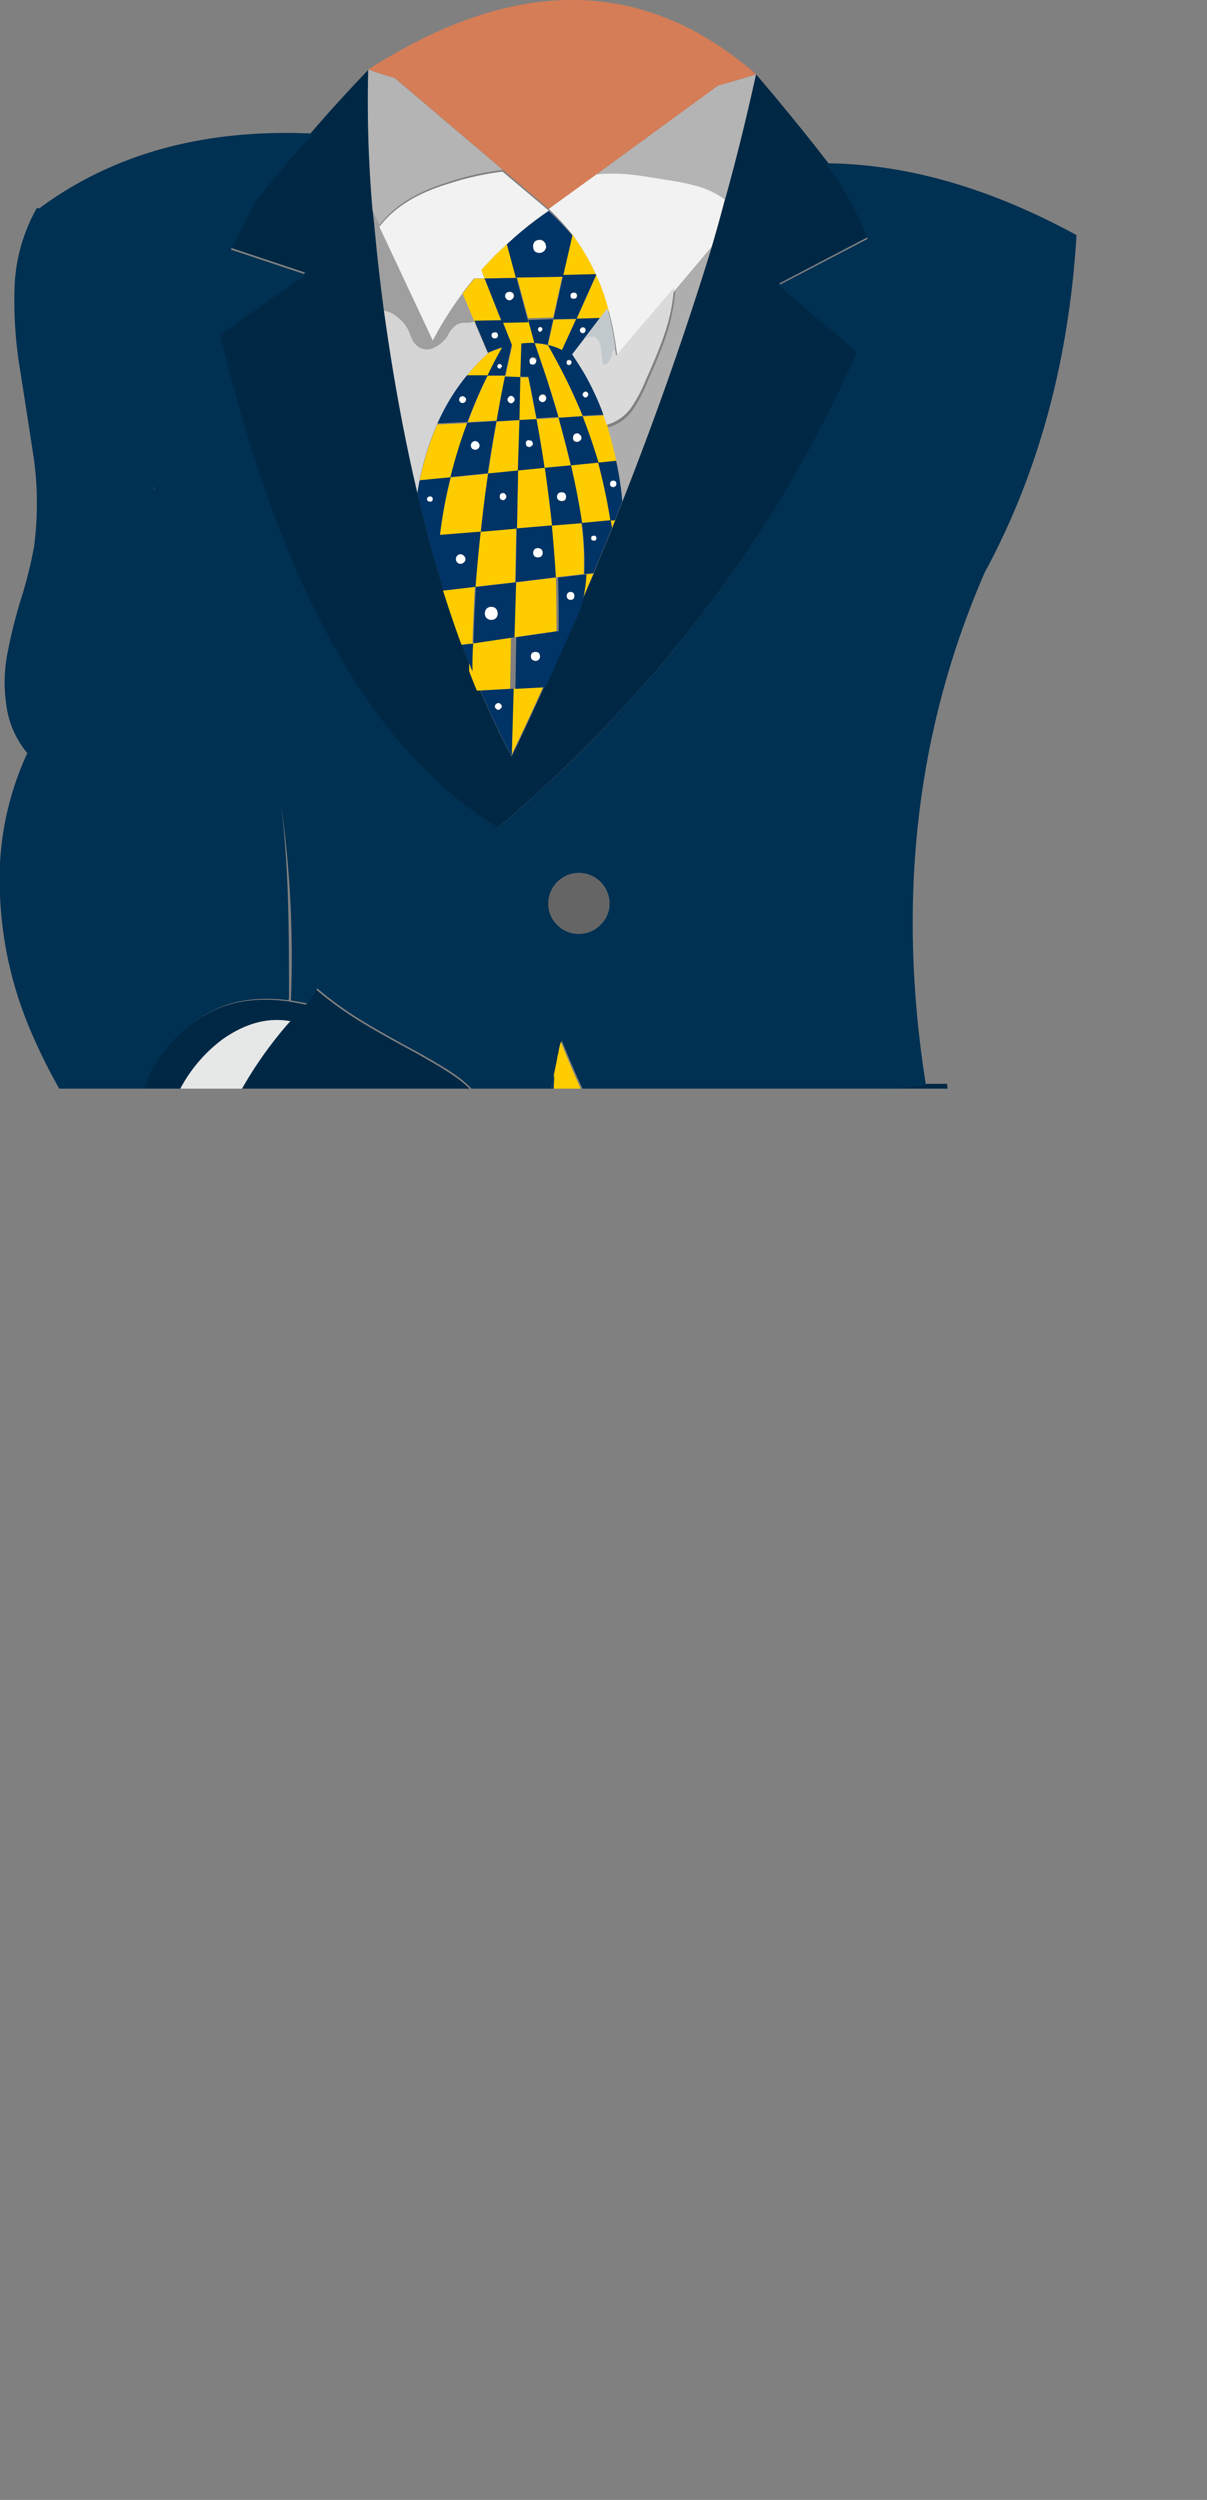 <svg xmlns="http://www.w3.org/2000/svg" xmlns:xlink="http://www.w3.org/1999/xlink" viewBox="0 0 197 407.7"><rect x="0" y="0" width="197" height="407.7" fill="#808080" stroke="none"/><defs><style>.cls-1{fill:none;}.cls-2{clip-path:url(#clip-path);}.cls-3{fill:#002845;}.cls-4{fill:#e6e8e8;}.cls-5{fill:#003052;}.cls-6{fill:#656565;}.cls-7{fill:#363636;}.cls-8{fill:#1d1d1d;}.cls-9{fill:#fc0;}.cls-10{fill:#036;}.cls-11{fill:#fff;}.cls-12{fill:#c2c9cc;}.cls-13{fill:#d4d4d4;}.cls-14{fill:#9f9f9f;}.cls-15{fill:#b4b4b4;}.cls-16{fill:#f2f2f2;}.cls-17{fill:#aeaeae;}.cls-18{fill:#dadada;}.cls-19{fill:#d47d57;}.cls-20{fill:#544a44;}.cls-21{fill:#1e1e1e;}.cls-22{fill:#0f0f0f;}.cls-23{fill:#1a1919;}.cls-24{fill:#322d2a;}.cls-25{fill:#0b0a0a;}.cls-26{fill:#34302a;}.cls-27{fill:#282828;}</style><clipPath id="clip-path" transform="translate(-74.44 -50.46)"><rect class="cls-1" width="306" height="228"/></clipPath></defs><title>slide3_personaje1</title><g id="Capa_2" data-name="Capa 2"><g id="PERSONAJE"><g class="cls-2"><g id="Layer0_0_FILL" data-name="Layer0 0 FILL"><path class="cls-3" d="M121.76,213.8l-.4-.05q-7.67-1-13,2a23.56,23.56,0,0,0-9.56,9.65,23,23,0,0,0-2.51,9.39,28.83,28.83,0,0,0,.09,3.92,23.38,23.38,0,0,0,4.1,11.42c.32.32.66.67,1,1q1.89,2,4,4a26.21,26.21,0,0,0,.48,7.76,14.45,14.45,0,0,0,4.54,8.2,14.23,14.23,0,0,0,4.28,2.33,28.57,28.57,0,0,0,5,1.41,72,72,0,0,1,9.87,2.34s0-.06.09-.09a80.59,80.59,0,0,0,17.46-24.24q5.81-13,6.17-22a17.19,17.19,0,0,0-4.81-4.89q-1.8-1.28-6.21-3.75-5.73-3.09-8.47-4.76a58.87,58.87,0,0,1-7.49-5.29,3.25,3.25,0,0,0-.35-.31,13.74,13.74,0,0,1-1.68,2.47q-1.35-.3-2.64-.48M112.33,231a64.66,64.66,0,0,0-6.61,21.81,21.89,21.89,0,0,1-3.84-8.28,23.84,23.84,0,0,1-.4-9.21,22.91,22.91,0,0,1,3.13-8.6,24.06,24.06,0,0,1,6.13-6.74q5.55-3.94,10.93-3l.18,0-.22.22a65.47,65.47,0,0,0-9.3,13.8m116.87-3.78h-3.53L200.11,230v9.82L231,238.76Q229.73,233,229,227.21M209.82,77.34a4.65,4.65,0,0,0-.48-.66q-5.07-6.57-11.51-14.11Q195.37,73.73,192.77,83q-1.07,4.09-2.16,7.76-6.27,20.4-14.55,41.43c-.41,1-.81,2-1.19,3.13a8.65,8.65,0,0,0-.53,1.32q-1.54,3.66-3,7.36-1.28,3-2.51,5.91c-.47,1.09-1,2.16-1.46,3.22q-1.19,2.73-2.42,5.5c-.59,1.3-1.18,2.61-1.76,3.93q-2.47,5.51-5.12,11l-.13.26q-2.68-5-5.11-10.71c-.44-1-.87-2.09-1.28-3.17-.59-1.44-1.15-2.88-1.67-4.32q-1.59-4.32-3-8.82c-.38-1.26-.77-2.57-1.15-3.92q-.75-2.48-1.41-5c-.59-2.3-1.16-4.63-1.72-7q-3.26-13.75-5.46-29.75-.89-6.52-1.54-13.4c-.09-1-.2-1.94-.31-2.91a204,204,0,0,1-.71-23q-4.8,5-9.12,10-4.94,5.46-9.3,10.84l-4.19,8.16,12.3,4.1-14.11,9.82q14.64,61.49,44.87,80.31c.24.15.46.29.66.44q39.45-33.63,58.8-77.88L201.62,96.69l14.59-7.63a48.32,48.32,0,0,0-6.39-11.72M197.46,62.41l0,0h0Z" transform="translate(-74.44 -50.46)"/><path class="cls-4" d="M105.72,252.8A64.66,64.66,0,0,1,112.33,231a65.47,65.47,0,0,1,9.3-13.8l.22-.22-.18,0q-5.39-.9-10.93,3a24.06,24.06,0,0,0-6.13,6.74,22.91,22.91,0,0,0-3.13,8.6,23.84,23.84,0,0,0,.4,9.21A21.89,21.89,0,0,0,105.72,252.8Z" transform="translate(-74.44 -50.46)"/><path class="cls-5" d="M209.2,77.09a6.42,6.42,0,0,1,.48.65,48.34,48.34,0,0,1,6.37,11.68L201.51,97l12.78,10.88Q195,152,155.72,185.48c-.2-.15-.42-.29-.65-.44q-30.12-18.75-44.7-80l14-9.79-12.25-4.08,4.17-8.12q4.35-5.36,9.27-10.8Q99.14,71,81,84.33a.14.14,0,0,1,0,.09l-.57,0a28.36,28.36,0,0,0-3.6,12.56,68.49,68.49,0,0,0,.92,14q.75,4.74,2.24,14.44A54,54,0,0,1,80,139.6a70,70,0,0,1-2.11,8.48,81,81,0,0,0-2.15,8.51,25,25,0,0,0-.27,8.83,15.24,15.24,0,0,0,3.43,7.86,48.73,48.73,0,0,0-4.48,22.56,62.46,62.46,0,0,0,5.05,22.79,89.53,89.53,0,0,0,11.76,20,139.27,139.27,0,0,0,9.53,11.19,23.38,23.38,0,0,1-4.08-11.37,28.65,28.65,0,0,1-.09-3.91,23.2,23.2,0,0,1,2.5-9.35,23.51,23.51,0,0,1,9.53-9.61q5.27-2.94,12.91-2l.08-.39v-1.58q0-10.32-.21-15.68-.3-7.89-1.1-14.4a178.24,178.24,0,0,1,1.62,32.1q1.29.18,2.64.48a14,14,0,0,0,1.66-2.46,3.31,3.31,0,0,1,.36.31,59,59,0,0,0,7.46,5.27q2.71,1.66,8.43,4.74,4.4,2.46,6.19,3.73a17,17,0,0,1,4.78,4.87q-.34,9-6.14,21.95A80.15,80.15,0,0,1,130,276.71q-.09,0-.09.09a72.22,72.22,0,0,0-9.83-2.33,29.5,29.5,0,0,1-5-1.4q-1,9.66,10.62,10.62h.53a20.15,20.15,0,0,0,12.29-3.38q8.82-5.69,15.76-20.9c.73-1.66,1.48-3.42,2.24-5.26q1.36-3.53,2.68-7.42a5.33,5.33,0,0,0,.17-.66q.8-2.35,1.54-4.88c.15-.5.29-1,.44-1.53q1.89-6.63,3.64-14.18c0-.09.06-.19.09-.31l.44-2.15a4.59,4.59,0,0,1,.18-.88,4.79,4.79,0,0,1,.08-.48c.09-.5.21-1,.35-1.5q1.8,4.49,3.87,8.92c.91,1.9,1.84,3.8,2.81,5.7,1.12,2.17,2.28,4.3,3.47,6.41l1.23,2.07q1.48,2.53,3,5a.14.14,0,0,0,.05.09,196,196,0,0,0,29.59,36.35,76.78,76.78,0,0,0,8.08,2.2q18.27,3.93,30-3.95a148.74,148.74,0,0,1-17.39-44L200.11,240v-9.79l25.46-2.76q-7.2-45.09,9.57-83.59,13.17-24.33,15-55.06Q228.87,77.22,209.2,77.09M168.92,192.82a5,5,0,0,1,5,5,4.68,4.68,0,0,1-1.5,3.48,4.74,4.74,0,0,1-3.48,1.45,4.81,4.81,0,0,1-3.53-1.45,4.74,4.74,0,0,1-1.45-3.48,5,5,0,0,1,5-5m-68.36-61.36L99.37,130v-.09C99.78,130.44,100.17,131,100.56,131.46Z" transform="translate(-74.44 -50.46)"/><path class="cls-6" d="M172.4,194.27a4.74,4.74,0,0,0-3.48-1.45,5,5,0,0,0-5,5,4.74,4.74,0,0,0,1.45,3.48,4.81,4.81,0,0,0,3.53,1.45,4.74,4.74,0,0,0,3.48-1.45,4.68,4.68,0,0,0,1.5-3.48A4.74,4.74,0,0,0,172.4,194.27Z" transform="translate(-74.44 -50.46)"/><path class="cls-7" d="M168,261.44l-5.55,5.64-8.24-7.36q-7,15.27-15.83,21Q141,295,157.06,336.9q1.45,3.92,3.09,8.07a267.32,267.32,0,0,1,14,54.69q12.3.79,11.68,7.06-2.25-4.64-10.89-5.51l-.22.08c-1,.3-1.42.72-1.27,1.28a1.66,1.66,0,0,0,.39.66q9.21,4.36,11.07,10.49a32.45,32.45,0,0,0-11.95-8.9,22.92,22.92,0,0,0-3.17,15l31.29,20.93q2.73-9-4-26.75l-5.51-35.35q-3.21-19-9.7-28.21a225,225,0,0,1-9-51.92,3.19,3.19,0,0,0-1.32-2.95,9.69,9.69,0,0,0-2.78-1.63,37.57,37.57,0,0,0-4.19-1.55,17.26,17.26,0,0,1-2.38-.75,3.72,3.72,0,0,1-1.72-1.41c.86-.05,1.69-.08,2.52-.08a31.88,31.88,0,0,1,6.83.7q11.94,2.64,18.33,15.07a109.07,109.07,0,0,0-9.74-27,132.81,132.81,0,0,0-8.72-14.54l-1.68-3m1.22,7.8,1.85.44v13l-7.93,2V282.8l6.17-1.37V269.52m11.3-20.9L176,253.24l-2,2.08a82,82,0,0,1,3.7,8.81,485.23,485.23,0,0,1,45.58,88.59,13,13,0,0,0,0,2.87,11.87,11.87,0,0,0,.66,2.64,10.6,10.6,0,0,0,1.15,2.07.67.67,0,0,0,.17.27,13.07,13.07,0,0,0,1.94,2.11,0,0,0,0,0,.05.05,122.11,122.11,0,0,1,10.18,43.81,8.1,8.1,0,0,0,2.33.7l2.43.49c.5.2.72.4.66.57a.61.61,0,0,1-.57.31c-.5.09-.87.16-1.11.22l-.44.13a.49.49,0,0,0-.31.22,1,1,0,0,0-.22,1,7.66,7.66,0,0,0,2.52,4l-.22.22c-1.3,1.36-1.88,3.4-1.77,6.13a28.09,28.09,0,0,0,.58,3.31c.26,1.41.44,2.51.53,3.3a22.93,22.93,0,0,1,14.19.88,55.35,55.35,0,0,1,5.24,3,27.59,27.59,0,0,1,6.57,5.64q-.14-3.89-4.72-9a64.08,64.08,0,0,0-10.79-5.6,21.58,21.58,0,0,1-5.73-2.86,3.79,3.79,0,0,1-1.11-1.28,1.43,1.43,0,0,1,.09-1.45,2.93,2.93,0,0,1,1.68-.67,23.85,23.85,0,0,1,9,.67l2.16-2.69q-6.34-45.31-20.72-62-7.23-28.72-16.7-57-1.35-3.71-2.65-7.4a78,78,0,0,1-8.11-2.21A196.68,196.68,0,0,1,180.56,248.62Z" transform="translate(-74.44 -50.46)"/><path d="M171.11,269.68l-1.85-.44v12.19l-6.17,1.37v1.89l7.93-2V269.52m-8.89,22.11a17.26,17.26,0,0,0,2.38.75,37.57,37.57,0,0,1,4.19,1.55,9.69,9.69,0,0,1,2.78,1.63,3.19,3.19,0,0,1,1.32,2.95q8.07.66,17.32,12a46,46,0,0,0-2-4.59q-6.39-12.42-18.33-15.07a31.88,31.88,0,0,0-6.83-.7c-.83,0-1.66,0-2.52.08A3.72,3.72,0,0,0,162.13,291.63Z" transform="translate(-74.44 -50.46)"/><path class="cls-8" d="M138.33,280.7A20.31,20.31,0,0,1,126,284.1a342.46,342.46,0,0,1,26.62,54.47A301.72,301.72,0,0,1,169.36,403q-7.76,9.34-5.33,20.58l5.73-3.74a22.92,22.92,0,0,1,3.17-15,32.45,32.45,0,0,1,11.95,8.9q-1.86-6.12-11.07-10.49a1.66,1.66,0,0,1-.39-.66c-.15-.56.28-1,1.27-1.28l.22-.08q8.64.87,10.89,5.51.62-6.27-11.68-7.06a267.32,267.32,0,0,0-14-54.69q-1.64-4.16-3.09-8.07Q141,295,138.33,280.7m35.33-25.38-2.51,2.55-3.52,3.57,1.67,3A134.51,134.51,0,0,1,178,278.94a109.48,109.48,0,0,1,9.74,27,48.44,48.44,0,0,1,2,4.59q11.67,14.28,25.29,45.53v.09q1.07,2.33,2.12,4.85c.38.94.78,1.89,1.19,2.86.26.62.53,1.25.79,1.9q9.88,24.15,8.95,54.21a39.83,39.83,0,0,0-3.35,8.72c-1.14,4.74-.81,8.78,1,12.13l15.55-13.62a.41.41,0,0,1,.18-.05c-.09-.79-.26-1.89-.53-3.3a29.77,29.77,0,0,1-.57-3.31q-.18-4.1,1.76-6.13l.22-.22a7.63,7.63,0,0,1-2.51-4,1,1,0,0,1,.22-1c0-.08.13-.16.31-.22l.44-.13c.23-.06.6-.13,1.1-.22a.59.59,0,0,0,.57-.31c.06-.17-.16-.37-.66-.57l-2.42-.49a8.18,8.18,0,0,1-2.34-.7A121.9,121.9,0,0,0,227,362.73v0a12.59,12.59,0,0,1-2-2.14.71.71,0,0,1-.18-.27,10.55,10.55,0,0,1-1.14-2.07,11.37,11.37,0,0,1-.67-2.64,13.68,13.68,0,0,1,0-2.87,484.58,484.58,0,0,0-45.57-88.59A82,82,0,0,0,173.66,255.32Z" transform="translate(-74.44 -50.46)"/><path class="cls-9" d="M171.26,253.55l-.49-8.77-7.05,1.32-.49,7.94,8-.49m.22,4.32,2.51-2.55,2-2.08-4.76.31.22,4.32m-15.08-3.44q-1.14,2.79-2.24,5.29l8.24,7.36.83-13-6.83.39m7.89-18-2.07.35c-.32,1.06-.65,2.1-1,3.13-.15.52-.29,1-.44,1.54q-.75,2.53-1.54,4.89c-.05.23-.11.45-.18.67l4.63-.89.57-9.69m1.77-16.09a13.61,13.61,0,0,0-.36,1.5q0,.23-.09.48a5.58,5.58,0,0,0-.17.89l-.44,2.15a3.09,3.09,0,0,1-.09.31l-.62,10.76,6-1-.36-6.12q-2.07-4.46-3.87-9m11.41,23.18-1.23-2.07q-1.8-3.18-3.49-6.43l-2.46.39.48,9.39,6.7-1.28m-14.32-81-4.94.26-.31,11,.13-.26q2.66-5.52,5.12-11m-11.92-7.14c-.09,1.5-.13,3-.13,4.54.41,1.08.83,2.14,1.28,3.17l5.42-.31.13-8.42-6.7,1m.81-9.21-5.2.61q1.41,4.5,3,8.82l1.8-.22q.13-4.64.4-9.21m13.13-1.55,4.63-.53a49.5,49.5,0,0,0-.39-8.33l-4.9.4q.41,4.41.66,8.46m-6.56.8.17-8.77-5.9.52q-.49,4.5-.84,9l6.57-.75M171.3,144l-1.5.13a23.83,23.83,0,0,1-1,5.78q1.23-3,2.51-5.91m-6.13.66-6.56.8-.27,8.94,6.92-1q0-4.14-.09-8.73m9.7-9.34-.75,0c.06.41.13.84.22,1.28a8.65,8.65,0,0,1,.53-1.32m-2.78-9.39-4.49.44q1.18,5.16,1.81,9.43l4.71-.44c-.53-3.17-1.2-6.31-2-9.43m-8.77.84-4.36.44-.18,9.48,5.73-.49q-.48-4.55-1.19-9.43M162,118.81c.5,2.74.94,5.38,1.32,7.94l4.28-.4c-.59-2.44-1.27-5-2-7.76l-3.57.22M160.68,112l-1.32,0-.14,7,2.78-.14q-.62-3.34-1.32-6.78m12.3,6.12-3.49.18c1,2.5,1.84,5,2.6,7.58l3-.31q-.62-2.86-1.41-5.46c-.24-.68-.46-1.34-.66-2m-18.91,9.52-6.09.62a74.49,74.49,0,0,0-1.76,9.43l6.66-.53q.48-4.75,1.19-9.52m1.41-8.5q-.79,4.27-1.41,8.5l4.89-.48.26-8.24-3.74.22m-9.7.48a43.57,43.57,0,0,0-2.86,9.13l5.06-.49a79.49,79.49,0,0,1,2.74-8.86l-4.94.22m5-7.92,3.24,0q1.1-2.34,2.42-4.63a20.35,20.35,0,0,0-2.33.88,34.3,34.3,0,0,0-3.53,3.7m6.38,0-2.94,0a74.89,74.89,0,0,0-3.26,7.58l4.76-.27q.61-3.61,1.36-7.27m-3.45-15.87h-1.57a31.85,31.85,0,0,0-2,2.56l2,4.76,4.5-.09-2.87-7.23M153,94.5l.53,1.36,5.2-.08-1.49-5.56A45.1,45.1,0,0,0,153,94.5m19.88,7.87,1-1.27a33.33,33.33,0,0,0-2.07-5.87l-3.26,7.28,4.36-.14m-9,4.41a11.25,11.25,0,0,0-2.16-.31c.64,1.91,1.28,3.78,1.89,5.6.74,2.23,1.41,4.41,2,6.52l3.92-.26q-1.28-3.09-2.82-6.21c-.91-1.8-1.86-3.57-2.86-5.34m.92-4.19-.92,4.19a10.35,10.35,0,0,1,2.33.84l2.34-5.11-3.75.08m-5.2,4a12.54,12.54,0,0,1,2.12-.09l-1-3.74-4.27.09,1.59,4c-.39,1.7-.75,3.39-1.11,5.06l2.52.09.17-5.42M166.61,95l-7.92.13,1.94,7.23,4.1-.13L166.32,95m5.42.25a35.54,35.54,0,0,0-3.88-6.56l-1.54,6.7Z" transform="translate(-74.44 -50.46)"/><path class="cls-10" d="M171.48,257.87l-.22-4.32-8,.49-.83,13,5.55-5.64,3.53-3.57m-7.76-11.77-4.63.89q-1.32,3.91-2.69,7.44l6.83-.39.49-7.94m6.57-10.71-6,1-.57,9.69,7.05-1.32-.48-9.39m0,0,2.46-.39c-1-1.91-1.91-3.82-2.82-5.73l.36,6.12m-7.5-.52q-.25,1-.57,1.89l2.07-.35.62-10.76c-.74,3.53-1.44,6.6-2.12,9.22m17.72,13.66c-1-1.65-2-3.32-3-5l-6.7,1.28.49,8.77,4.76-.31,4.54-4.62a.14.14,0,0,1-.05-.09m-22.3-85.73-5.42.31q2.42,5.69,5.11,10.71l.31-11m-2.47,3.44a.39.39,0,0,1-.35-.22.36.36,0,0,1-.18-.35.62.62,0,0,1,.53-.53.35.35,0,0,1,.35.17.4.4,0,0,1,.22.36.34.34,0,0,1-.22.35.33.33,0,0,1-.35.22m2.87-20.8-6.57.75q-.27,4.58-.4,9.21l6.7-1,.27-8.94m-3,5.11a1,1,0,0,1-.26.7,1,1,0,0,1-.75.31,1.07,1.07,0,0,1-.8-.31,1,1,0,0,1-.26-.7,1.19,1.19,0,0,1,.26-.79,1.07,1.07,0,0,1,.8-.31,1,1,0,0,1,.75.31,1.19,1.19,0,0,1,.26.79m-4,4.85-1.8.22c.52,1.44,1.08,2.88,1.67,4.32,0-1.53,0-3,.13-4.54m17.48-5.51a23.8,23.8,0,0,0,1-5.78l-4.63.53q.13,4.59.09,8.73l-6.92,1-.13,8.42,4.93-.26q.89-2,1.77-3.93,1.23-2.78,2.42-5.5c.5-1.06,1-2.13,1.45-3.22m-2.18-2.21a.69.69,0,0,1,.17-.48.6.6,0,0,1,.44-.18.66.66,0,0,1,.49.18.78.78,0,0,1,.13.48.8.8,0,0,1-.13.44.66.66,0,0,1-.49.18.6.6,0,0,1-.44-.18.72.72,0,0,1-.17-.44M161.25,158a.65.65,0,0,1-.18-.48.89.89,0,0,1,.18-.58,1.08,1.08,0,0,1,.57-.17.84.84,0,0,1,.53.17.89.89,0,0,1,.18.58.65.65,0,0,1-.18.48.69.69,0,0,1-.53.22.87.87,0,0,1-.57-.22m3.26-21.86-5.73.49-.17,8.77,6.56-.8q-.25-4-.66-8.46m-2.82,3.88a.83.83,0,0,1,.53-.18,1,1,0,0,1,.57.18.86.86,0,0,1,0,1.15,1,1,0,0,1-.57.17.88.88,0,0,1-.53-.17.86.86,0,0,1,0-1.15m12.65-3.44c-.09-.44-.16-.87-.22-1.28l-4.71.44a49.5,49.5,0,0,1,.39,8.33l1.5-.13q1.5-3.71,3-7.36m-3.3,1.94a.43.43,0,0,1-.09-.31.54.54,0,0,1,.09-.31.72.72,0,0,1,.35-.08c.15,0,.23,0,.26.08a.43.43,0,0,1,.14.31.34.34,0,0,1-.14.31c0,.06-.11.09-.26.09a.73.73,0,0,1-.35-.09M159,127.19l-4.89.48q-.7,4.77-1.19,9.52l5.9-.52.18-9.48m-2.07,3.88a.58.58,0,0,1,.17.44.37.37,0,0,1-.17.31.35.35,0,0,1-.35.22.68.68,0,0,1-.45-.22.62.62,0,0,1-.08-.31,1.12,1.12,0,0,1,.08-.44.72.72,0,0,1,.45-.18.36.36,0,0,1,.35.18m10.71-4.72-4.28.4q.7,4.89,1.19,9.43l4.9-.4q-.63-4.28-1.81-9.43m-2,5.69a.67.67,0,0,1-.22-.49.77.77,0,0,1,.22-.57.87.87,0,0,1,1.06,0,.88.88,0,0,1,.17.57.75.75,0,0,1-.17.49.91.91,0,0,1-1.06,0m2-5.69,4.49-.44c-.76-2.56-1.63-5.08-2.6-7.58l-3.92.26c.76,2.74,1.44,5.32,2,7.76m1.45-4.93a.6.6,0,0,1,.27.48.53.53,0,0,1-.27.48.59.59,0,0,1-.44.18,1,1,0,0,1-.53-.18.74.74,0,0,1-.13-.48.86.86,0,0,1,.13-.48.85.85,0,0,1,.53-.23.54.54,0,0,1,.44.23m6,4.18-3,.31c.83,3.12,1.5,6.26,2,9.43l.75,0c.38-1.09.78-2.13,1.19-3.13a51.29,51.29,0,0,0-1-6.57M174,129.44a.64.64,0,0,1,.13-.4.48.48,0,0,1,.35-.13.46.46,0,0,1,.53.53.48.48,0,0,1-.13.35.64.64,0,0,1-.4.13.45.45,0,0,1-.48-.48m-12-10.63-2.78.14-.26,8.24,4.36-.44c-.38-2.56-.82-5.2-1.32-7.94m-.84,3.62a.62.62,0,0,1,.22.44.33.33,0,0,1-.22.35.41.41,0,0,1-.35.18.7.7,0,0,1-.44-.18.49.49,0,0,1-.09-.35.41.41,0,0,1,.53-.53.61.61,0,0,1,.35.09m-4.32-10.54q-.75,3.66-1.36,7.28l3.74-.22.14-7-2.52-.09m1,4.37a.45.45,0,0,1-.4-.22.42.42,0,0,1-.18-.35.46.46,0,0,1,.18-.4.43.43,0,0,1,.4-.22.41.41,0,0,1,.39.22.46.46,0,0,1,.18.4.42.42,0,0,1-.18.35.43.43,0,0,1-.39.22m-2.38,2.91-4.76.26a79.49,79.49,0,0,0-2.74,8.86l6.09-.62q.62-4.23,1.41-8.5M152,122.43a.58.58,0,0,1,.48.22.64.64,0,0,1,0,1,.65.65,0,0,1-.48.18.9.9,0,0,1-.49-.18.74.74,0,0,1,0-1,.78.78,0,0,1,.49-.22m-4,5.86-5.06.49q-.22,1-.36,2.07c.56,2.38,1.13,4.71,1.72,7q.66,2.55,1.41,5c.38,1.35.77,2.66,1.15,3.92l5.2-.61q.35-4.5.84-9l-6.66.53a74.49,74.49,0,0,1,1.76-9.43m-2.9,3.62a.41.41,0,0,1-.14.3.34.34,0,0,1-.26.09.58.58,0,0,1-.35-.09.37.37,0,0,1-.18-.3.43.43,0,0,1,.18-.36.58.58,0,0,1,.35-.09.34.34,0,0,1,.26.09.49.49,0,0,1,.14.36m5.33,9.78a.66.66,0,0,1-.27.53.69.69,0,0,1-.52.22.61.61,0,0,1-.53-.22.71.71,0,0,1-.22-.53.83.83,0,0,1,.22-.57.61.61,0,0,1,.53-.22.69.69,0,0,1,.52.22.77.77,0,0,1,.27.57m3.86-30-3.73,0a33.91,33.91,0,0,0-4.76,7.84l4.94-.22a76.89,76.89,0,0,1,3.26-7.58m-4.45,3.56a.53.53,0,0,1,.39-.18.55.55,0,0,1,.4.18.46.46,0,0,1,.18.4.42.42,0,0,1-.18.35.54.54,0,0,1-.4.17.52.52,0,0,1-.39-.17.48.48,0,0,1-.14-.35.54.54,0,0,1,.14-.4m8.42-8.58-1.59-4-4.5.08,2.21,5.2a22.41,22.41,0,0,1,2.33-.88q-1.32,2.3-2.42,4.63l2.86,0c.36-1.68.72-3.37,1.11-5.07m-2.74-2a.64.64,0,0,1,.36.09.58.58,0,0,1,.13.4.52.52,0,0,1-.13.35.48.48,0,0,1-.36.13.61.61,0,0,1-.39-.13.48.48,0,0,1-.14-.35.54.54,0,0,1,.14-.4.83.83,0,0,1,.39-.09m1,5.25a.47.47,0,0,1,.18.3q0,.13-.18.18c-.06.12-.12.18-.17.18a.48.48,0,0,1-.31-.18.18.18,0,0,1-.09-.18.67.67,0,0,1,.09-.3.71.71,0,0,1,.31-.09.26.26,0,0,1,.17.09m12.3-7.45,3.26-7.28-5.42.14-1.59,7.22,3.75-.08m0-4.15a.4.4,0,0,1,.13.36.61.61,0,0,1-.13.39.72.72,0,0,1-.4.09.79.79,0,0,1-.35-.09.61.61,0,0,1-.13-.39.4.4,0,0,1,.13-.36.66.66,0,0,1,.35-.13.58.58,0,0,1,.4.13m-7.85,4.73-1.94-7.23-5.2.09,2.87,7.23,4.27-.09m-2.33-4.33a.51.51,0,0,1-.18.44.66.66,0,0,1-.53.27.72.72,0,0,1-.48-.27.51.51,0,0,1-.18-.44.62.62,0,0,1,.18-.48.87.87,0,0,1,.48-.18.81.81,0,0,1,.53.18.62.62,0,0,1,.18.48m7.84,8.86a10.35,10.35,0,0,0-2.33-.84c1,1.77,1.95,3.54,2.86,5.34q1.54,3.12,2.82,6.21l3.49-.18a47.93,47.93,0,0,0-2.78-6c-.71-1.21-1.44-2.37-2.21-3.48l2-2.6,2.82-3.71-4.36.14-2.34,5.11m3.4-2.82a.43.43,0,0,1-.27-.13.55.55,0,0,1-.17-.36.38.38,0,0,1,.17-.3.4.4,0,0,1,.27-.14.48.48,0,0,1,.35.14.39.39,0,0,1,.13.3.59.59,0,0,1-.13.36.52.52,0,0,1-.35.13m-1.94,4.49a.43.43,0,0,1,.13.31.45.45,0,0,1-.4.4.39.39,0,0,1-.3-.13.37.37,0,0,1-.09-.27.56.56,0,0,1,.09-.31.58.58,0,0,1,.3-.08.41.41,0,0,1,.27.08m2.73,5.82a.36.36,0,0,1-.62,0,.4.4,0,0,1-.17-.31.38.38,0,0,1,.17-.3.41.41,0,0,1,.62,0,.39.39,0,0,1,.13.3.42.42,0,0,1-.13.31m-9.7-12.38,1,3.74a11.25,11.25,0,0,1,2.16.31l.92-4.19-4.1.14m1.77,1.67a.29.29,0,0,1-.09-.22.45.45,0,0,1,.09-.26.29.29,0,0,1,.22-.09.34.34,0,0,1,.26.09.36.36,0,0,1,.13.26.25.25,0,0,1-.13.22.28.28,0,0,1-.26.18c-.09,0-.16-.06-.22-.18m-.75,2.07a12.54,12.54,0,0,0-2.12.09l-.17,5.42,1.32,0q.7,3.43,1.32,6.78l3.57-.22c-.62-2.11-1.29-4.29-2-6.52-.61-1.82-1.25-3.69-1.89-5.6m-.62,2.47a.72.72,0,0,1,.44-.13.45.45,0,0,1,.35.13.46.46,0,0,1,.18.4.55.55,0,0,1-.18.4.48.48,0,0,1-.35.13.79.79,0,0,1-.44-.13.87.87,0,0,1-.09-.4.72.72,0,0,1,.09-.4m2,7.1a.68.68,0,0,1-.44-.18.59.59,0,0,1-.18-.44.67.67,0,0,1,.18-.4.72.72,0,0,1,.44-.17.54.54,0,0,1,.39.17.67.67,0,0,1,.18.4.59.59,0,0,1-.18.44.51.51,0,0,1-.39.18m-4.38-20.18,7.64-.13,1.54-6.7A45,45,0,0,0,164,84.89a55.91,55.91,0,0,0-6.83,5.42l1.49,5.55m4.59-6a.94.94,0,0,1,.31.75,1.06,1.06,0,0,1-.31.75,1,1,0,0,1-.75.3,1.18,1.18,0,0,1-.79-.3,1.25,1.25,0,0,1-.22-.75,1.1,1.1,0,0,1,.22-.75,1.14,1.14,0,0,1,.79-.31A.93.93,0,0,1,163.28,89.86Z" transform="translate(-74.44 -50.46)"/><path class="cls-11" d="M155.39,166a.39.39,0,0,0,.35.22.33.33,0,0,0,.35-.22.34.34,0,0,0,.22-.35.4.4,0,0,0-.22-.36.35.35,0,0,0-.35-.17.62.62,0,0,0-.53.53.36.36,0,0,0,.18.35m0-14.77a1,1,0,0,0,.26-.7,1.19,1.19,0,0,0-.26-.79,1,1,0,0,0-.75-.31,1.07,1.07,0,0,0-.8.31,1.19,1.19,0,0,0-.26.79,1,1,0,0,0,.26.7,1.07,1.07,0,0,0,.8.31,1,1,0,0,0,.75-.31m5.72,6.31a.65.65,0,0,0,.18.48.87.87,0,0,0,.57.22.69.69,0,0,0,.53-.22.65.65,0,0,0,.18-.48.89.89,0,0,0-.18-.58.84.84,0,0,0-.53-.17,1.08,1.08,0,0,0-.57.17.89.89,0,0,0-.18.58m6-10.36a.69.69,0,0,0-.17.48.72.72,0,0,0,.17.44.6.6,0,0,0,.44.18.66.66,0,0,0,.49-.18.8.8,0,0,0,.13-.44.78.78,0,0,0-.13-.48.66.66,0,0,0-.49-.18.6.6,0,0,0-.44.18m-4.89-7.32a.83.83,0,0,0-.53.18.86.86,0,0,0,0,1.15.88.88,0,0,0,.53.17,1,1,0,0,0,.57-.17.86.86,0,0,0,0-1.15,1,1,0,0,0-.57-.18m8.73-1.63a.43.43,0,0,0,.09.31.73.73,0,0,0,.35.09c.15,0,.23,0,.26-.09a.34.34,0,0,0,.14-.31.43.43,0,0,0-.14-.31c0-.06-.11-.08-.26-.08a.72.72,0,0,0-.35.08.54.54,0,0,0-.09.31m-13.89-6.74a.58.58,0,0,0-.17-.44.36.36,0,0,0-.35-.18.72.72,0,0,0-.45.18,1.12,1.12,0,0,0-.08.44.62.62,0,0,0,.08.31.68.68,0,0,0,.45.22.35.35,0,0,0,.35-.22.37.37,0,0,0,.17-.31m8.29,0a.67.67,0,0,0,.22.49.91.91,0,0,0,1.06,0,.75.75,0,0,0,.17-.49.88.88,0,0,0-.17-.57.87.87,0,0,0-1.06,0,.77.77,0,0,0-.22.57m4-9.65a.6.6,0,0,0-.27-.48.54.54,0,0,0-.44-.23.85.85,0,0,0-.53.23.86.86,0,0,0-.13.48.74.74,0,0,0,.13.48,1,1,0,0,0,.53.18.59.59,0,0,0,.44-.18.53.53,0,0,0,.27-.48m4.8,7.14a.64.64,0,0,0-.13.4.45.45,0,0,0,.48.48.64.64,0,0,0,.4-.13.48.48,0,0,0,.13-.35.46.46,0,0,0-.53-.53.48.48,0,0,0-.35.13m-12.74-6.17a.62.62,0,0,0-.22-.44.61.61,0,0,0-.35-.09.41.41,0,0,0-.53.53.49.49,0,0,0,.09.35.7.7,0,0,0,.44.18.41.41,0,0,0,.35-.18.33.33,0,0,0,.22-.35M157.46,116a.45.45,0,0,0,.4.22.43.43,0,0,0,.39-.22.42.42,0,0,0,.18-.35.46.46,0,0,0-.18-.4.41.41,0,0,0-.39-.22.43.43,0,0,0-.4.22.46.46,0,0,0-.18.4.42.42,0,0,0,.18.35m-5,6.61a.58.58,0,0,0-.48-.22.78.78,0,0,0-.49.22.74.74,0,0,0,0,1,.9.9,0,0,0,.49.18.65.65,0,0,0,.48-.18.64.64,0,0,0,0-1m-2.34,19.57a.66.66,0,0,0,.27-.53.77.77,0,0,0-.27-.57.69.69,0,0,0-.52-.22.61.61,0,0,0-.53.22.83.83,0,0,0-.22.57.71.71,0,0,0,.22.53.61.61,0,0,0,.53.22.69.69,0,0,0,.52-.22m-5.2-10a.41.41,0,0,0,.14-.3.49.49,0,0,0-.14-.36.34.34,0,0,0-.26-.09.58.58,0,0,0-.35.09.43.43,0,0,0-.18.36.37.37,0,0,0,.18.3.58.58,0,0,0,.35.09.34.34,0,0,0,.26-.09m5-17.1a.53.53,0,0,0-.39.18.54.54,0,0,0-.14.4.48.48,0,0,0,.14.35.52.52,0,0,0,.39.17.54.54,0,0,0,.4-.17.42.42,0,0,0,.18-.35.46.46,0,0,0-.18-.4.55.55,0,0,0-.4-.18m6.44-4.85a.47.47,0,0,0-.18-.3.26.26,0,0,0-.17-.09.71.71,0,0,0-.31.09.67.67,0,0,0-.09.3.18.18,0,0,0,.09.18.48.48,0,0,0,.31.18c.05,0,.11-.06.17-.18s.18-.09.18-.18m-.79-5.46a.64.64,0,0,0-.36-.09.83.83,0,0,0-.39.09.54.54,0,0,0-.14.4.48.48,0,0,0,.14.35.61.61,0,0,0,.39.13.48.48,0,0,0,.36-.13.52.52,0,0,0,.13-.35.58.58,0,0,0-.13-.4m13-6.08a.4.4,0,0,0-.13-.36.58.58,0,0,0-.4-.13.66.66,0,0,0-.35.13.4.4,0,0,0-.13.36.61.61,0,0,0,.13.39.79.79,0,0,0,.35.09.72.72,0,0,0,.4-.09.61.61,0,0,0,.13-.39m-10.49.48a.51.51,0,0,0,.18-.44.62.62,0,0,0-.18-.48.81.81,0,0,0-.53-.18.87.87,0,0,0-.48.18.62.62,0,0,0-.18.48.51.51,0,0,0,.18.44.72.72,0,0,0,.48.27.66.66,0,0,0,.53-.27M170,115.29a.38.38,0,0,0,.31-.18.42.42,0,0,0,.13-.31.39.39,0,0,0-.13-.3.41.41,0,0,0-.62,0,.38.38,0,0,0-.17.3.4.4,0,0,0,.17.31.38.38,0,0,0,.31.18m-2.29-5.69a.43.43,0,0,0-.13-.31.41.41,0,0,0-.27-.08.58.58,0,0,0-.3.08.56.56,0,0,0-.09.31.37.37,0,0,0,.09.27.39.39,0,0,0,.3.13.45.45,0,0,0,.4-.4m1.54-4.93a.43.43,0,0,0,.27.13.52.52,0,0,0,.35-.13.59.59,0,0,0,.13-.36.39.39,0,0,0-.13-.3.48.48,0,0,0-.35-.14.4.4,0,0,0-.27.14.38.38,0,0,0-.17.3.55.55,0,0,0,.17.36m-7-.49a.29.29,0,0,0,.09.22c.06.12.13.18.22.18a.28.28,0,0,0,.26-.18.25.25,0,0,0,.13-.22.36.36,0,0,0-.13-.26.34.34,0,0,0-.26-.09.29.29,0,0,0-.22.09.45.45,0,0,0-.09.26m.31,11.68a.68.68,0,0,0,.44.18.51.51,0,0,0,.39-.18.59.59,0,0,0,.18-.44.67.67,0,0,0-.18-.4.54.54,0,0,0-.39-.17.72.72,0,0,0-.44.17.67.67,0,0,0-.18.4.59.59,0,0,0,.18.44m-1.15-7a.43.43,0,0,0-.53.53.87.87,0,0,0,.09.4.79.79,0,0,0,.44.13.48.48,0,0,0,.35-.13.55.55,0,0,0,.18-.4.46.46,0,0,0-.18-.4.45.45,0,0,0-.35-.13m2.12-18.2a1.06,1.06,0,0,0-1.06-1.06,1.14,1.14,0,0,0-.79.31,1.1,1.1,0,0,0-.22.75,1.25,1.25,0,0,0,.22.75,1.18,1.18,0,0,0,.79.3,1,1,0,0,0,.75-.3A1.06,1.06,0,0,0,163.59,90.61Z" transform="translate(-74.44 -50.46)"/><path class="cls-12" d="M173.58,100.71l-1,1.28-2.82,3.7.52-.22a3.07,3.07,0,0,1,1.28,0,3.08,3.08,0,0,1,.93,2.29c.06.42.14,1,.26,1.81v.4h.27A1.57,1.57,0,0,0,174,109a3,3,0,0,0,.44-1.06c.21-.47.36-.7.44-.7A50.94,50.94,0,0,0,173.58,100.71Z" transform="translate(-74.44 -50.46)"/><path class="cls-13" d="M139.52,102.33a4.79,4.79,0,0,0-2.42-1.23q2.21,16,5.46,29.75.13-1,.36-2.07a43.57,43.57,0,0,1,2.86-9.13,33.91,33.91,0,0,1,4.76-7.84,34.4,34.4,0,0,1,3.53-3.71l-2.21-5.2a4.06,4.06,0,0,1-1.36.18,3.16,3.16,0,0,0-1.37.22,4.22,4.22,0,0,0-1.63,1.9,5.37,5.37,0,0,1-2.2,1.93,2.42,2.42,0,0,1-1.55.27,2.22,2.22,0,0,1-1.27-.62,3.07,3.07,0,0,1-.8-1.06c-.23-.55-.39-1-.48-1.23A5.67,5.67,0,0,0,139.52,102.33Z" transform="translate(-74.44 -50.46)"/><path class="cls-14" d="M137.1,101.1a4.79,4.79,0,0,1,2.42,1.23,5.67,5.67,0,0,1,1.68,2.16c.09.26.25.68.48,1.23a3.07,3.07,0,0,0,.8,1.06,2.22,2.22,0,0,0,1.27.62,2.42,2.42,0,0,0,1.55-.27,5.37,5.37,0,0,0,2.2-1.93,4.22,4.22,0,0,1,1.63-1.9,3.16,3.16,0,0,1,1.37-.22,4.06,4.06,0,0,0,1.36-.18l-2-4.76a54.48,54.48,0,0,0-4.76,7.58l-8.69-18.55-1.14-2.38c.11,1,.22,1.94.31,2.91Q136.22,94.57,137.1,101.1Z" transform="translate(-74.44 -50.46)"/><path class="cls-15" d="M147.59,80.16a46.56,46.56,0,0,1,8.9-2l-17.67-15c-1.47-.41-2.9-.87-4.28-1.36a204,204,0,0,0,.71,23l1.14,2.38q3.53-4.68,11.2-7m29.75-1.23c1.35.14,3.32.44,5.9.88a35.83,35.83,0,0,1,5.25,1.06A13.48,13.48,0,0,1,192.77,83q2.59-9.26,5.06-20.41c-2,.65-4.07,1.25-6.21,1.81L171.65,79A27.49,27.49,0,0,1,177.34,78.93Z" transform="translate(-74.44 -50.46)"/><path class="cls-16" d="M164,84.8l-7.54-6.35a47.34,47.34,0,0,0-8.9,2q-7.67,2.32-11.2,7L145.08,106a54.48,54.48,0,0,1,4.76-7.58,31.85,31.85,0,0,1,2-2.56h1.67L153,94.5a45.1,45.1,0,0,1,4.24-4.28A56.88,56.88,0,0,1,164,84.8m19.21-5c-2.58-.44-4.55-.74-5.9-.88a27.49,27.49,0,0,0-5.69,0L164,84.52a46.48,46.48,0,0,1,3.83,4.15,35.54,35.54,0,0,1,3.88,6.56,33.33,33.33,0,0,1,2.07,5.87,48.83,48.83,0,0,1,1.28,6.56c.06.42.12.8.18,1.15l9.43-11.06,5.91-7q1.09-3.66,2.16-7.76a13.48,13.48,0,0,0-4.28-2.11A35.83,35.83,0,0,0,183.24,79.81Z" transform="translate(-74.44 -50.46)"/><path class="cls-17" d="M180,113a23,23,0,0,1-2.38,4.45,7.34,7.34,0,0,1-4,2.74q.8,2.6,1.41,5.46a51.29,51.29,0,0,1,1,6.57q8.28-21,14.55-41.43l-5.91,7a31.45,31.45,0,0,1-1.5,7.4C182.58,107,181.53,109.6,180,113Z" transform="translate(-74.44 -50.46)"/><path class="cls-18" d="M177.41,117a22.75,22.75,0,0,0,2.38-4.45q2.25-5,3.17-7.8a30.55,30.55,0,0,0,1.5-7.41L175,108.43c-.06-.36-.12-.74-.18-1.15-.08,0-.23.23-.44.7A3,3,0,0,1,174,109a1.57,1.57,0,0,1-.92.93h-.27v-.4c-.12-.79-.2-1.39-.26-1.81a3.08,3.08,0,0,0-.93-2.29,3.07,3.07,0,0,0-1.28,0l-.52.22-2,2.6c.76,1.12,1.5,2.28,2.2,3.49a45.93,45.93,0,0,1,2.78,6q.3,1,.66,2A7.28,7.28,0,0,0,177.41,117Z" transform="translate(-74.44 -50.46)"/><path class="cls-19" d="M197.83,62.57A33.56,33.56,0,0,0,195,60.24q-25.4-19.58-57.92,0c-.85.5-1.69,1-2.51,1.55,1.38.49,2.81,1,4.28,1.36l17.67,15L164,84.52,171.65,79l20-14.59C193.76,63.82,195.84,63.22,197.83,62.57Z" transform="translate(-74.44 -50.46)"/><path class="cls-20" d="M125.2,439.33q3,5.21,13.09,5.95a120.3,120.3,0,0,0,27.9-2.69l-12.26-8.15q-12.24,5.28-28.73,4.89m143.45,3.5a17.45,17.45,0,0,0-1.5-2.74l-1.1-1a110.87,110.87,0,0,0-34.87-.13l-3.74,3.39v3.53a33.41,33.41,0,0,0,12.91,2.6h18.2Q266.31,448.16,268.65,442.83Z" transform="translate(-74.44 -50.46)"/><path class="cls-21" d="M164,423.55a35.54,35.54,0,0,0-10.1,10.89l12.26,8.15c1.2-.26,2.42-.54,3.66-.83q7.53-1.72,13.84-8.51a139.38,139.38,0,0,0-19.66-9.7m101.72,15.31q-8.33-7.41-17-9.79h-7.4l-10.49,9.66A110.81,110.81,0,0,1,265.75,438.86Z" transform="translate(-74.44 -50.46)"/><path class="cls-22" d="M199.55,444a11.58,11.58,0,0,0,1.5-3.26l-31.29-20.93L164,423.55a139.38,139.38,0,0,1,19.66,9.7A158.19,158.19,0,0,1,199.55,444m61.75-13.34a55.38,55.38,0,0,0-5.24-3,22.86,22.86,0,0,0-14.19-.88.39.39,0,0,0-.18,0l-15.56,13.62a13.29,13.29,0,0,0,1,1.63l3.75-3.39,10.49-9.66h7.4q8.64,2.39,17,9.79l1.11,1a6.16,6.16,0,0,0,1-3.57A27.59,27.59,0,0,0,261.3,430.66Z" transform="translate(-74.44 -50.46)"/><path class="cls-23" d="M199.55,444a90.66,90.66,0,0,0-13.75,2.07l.13,5.07a23.88,23.88,0,0,0,13.4-1.45l.22-5.69m52.89,14.16,17.28-7c0-.59,0-1.16,0-1.72l-16.88,6H243l-15.87-3.27,1.55,2.29,12.56,3.62Z" transform="translate(-74.44 -50.46)"/><path class="cls-24" d="M178.75,448.19a53,53,0,0,1,7.05-2.12A90.66,90.66,0,0,1,199.55,444a158.19,158.19,0,0,0-15.86-10.75q-6.31,6.78-13.84,8.51c-1.24.29-2.46.57-3.66.83a120.3,120.3,0,0,1-27.9,2.69q-10.14-.75-13.09-5.95-4.11,4.73,0,9.79c2.91,2,7,3.32,12.16,4.05q11.77,1.68,31.34-.88Z" transform="translate(-74.44 -50.46)"/><path class="cls-25" d="M178.75,448.19l7.18,2.95-.13-5.07A53,53,0,0,0,178.75,448.19Z" transform="translate(-74.44 -50.46)"/><path class="cls-26" d="M271.43,449.42a19,19,0,0,0-1.45-6.78q-2.42,5.5-10.42,5.83H240.77q-8.19-.27-13.33-2.69v6.51l16.37,3.23H254Z" transform="translate(-74.44 -50.46)"/><path class="cls-27" d="M256.28,416.46a23.85,23.85,0,0,0-9-.67,2.93,2.93,0,0,0-1.68.67,1.43,1.43,0,0,0-.09,1.45,3.79,3.79,0,0,0,1.11,1.28,21.58,21.58,0,0,0,5.73,2.86,64.08,64.08,0,0,1,10.79,5.6Q264.52,419.72,256.28,416.46Z" transform="translate(-74.44 -50.46)"/></g></g></g></g></svg>
